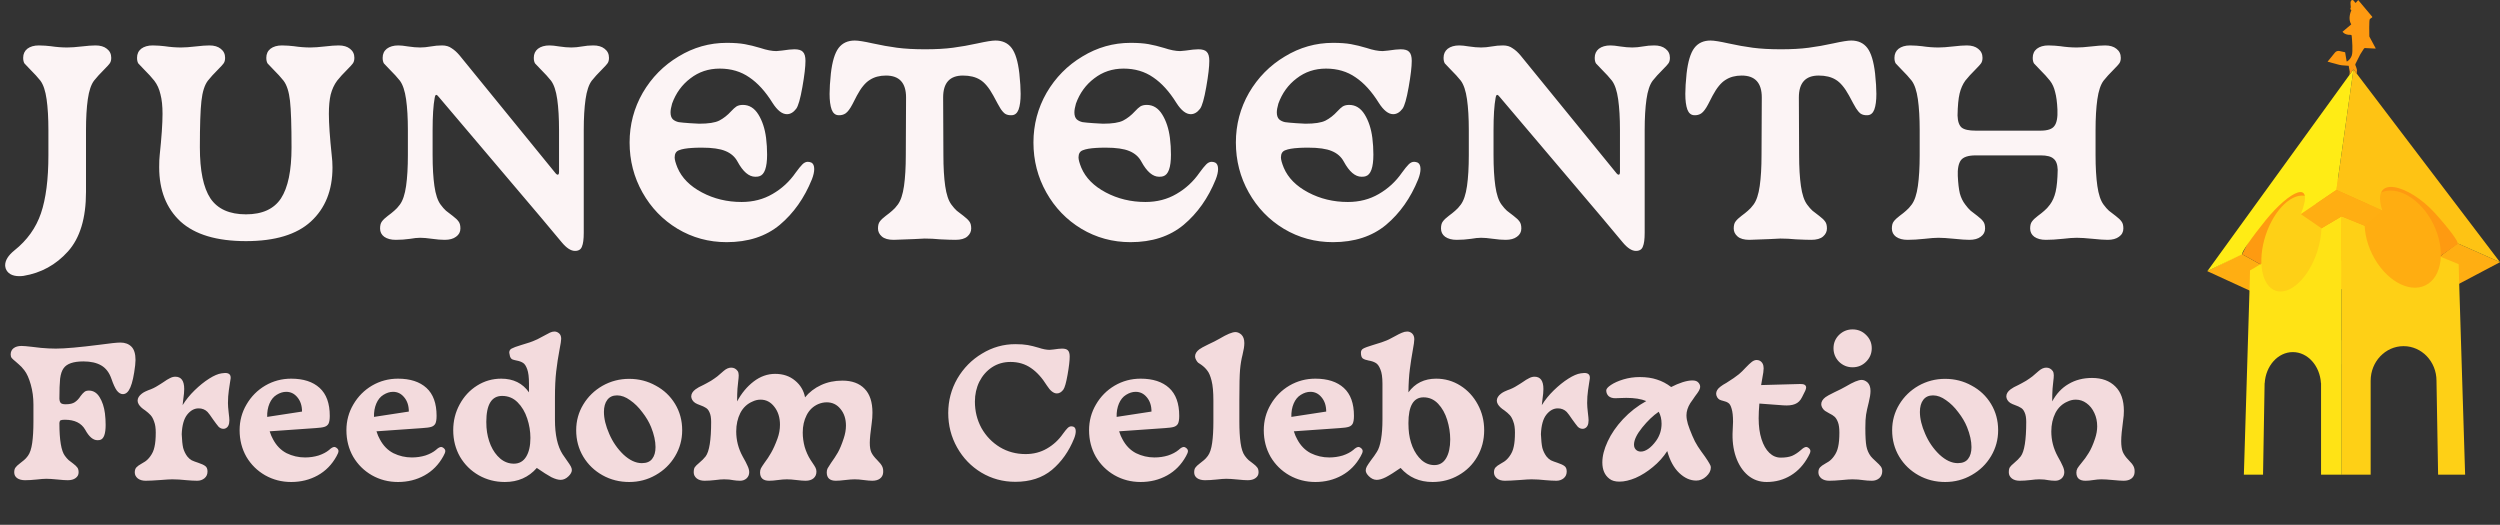 <svg width="262" height="55" viewBox="0 0 262 55" fill="none" xmlns="http://www.w3.org/2000/svg">
<rect x="0" y="0" width="262" height="55" fill="#333333" stroke="none"/>
<path d="M2.456 28.913C2.348 28.931 2.195 28.94 1.997 28.94C1.637 28.94 1.331 28.868 1.079 28.724C0.846 28.58 0.684 28.382 0.594 28.13C0.558 27.986 0.54 27.878 0.54 27.806C0.54 27.285 0.864 26.763 1.511 26.241C2.843 25.18 3.769 23.885 4.291 22.355C4.812 20.826 5.073 18.793 5.073 16.257V13.639C5.073 12.362 5.01 11.282 4.884 10.401C4.759 9.519 4.543 8.871 4.237 8.458C3.985 8.134 3.607 7.72 3.103 7.216C2.852 6.964 2.672 6.776 2.564 6.65C2.474 6.506 2.429 6.308 2.429 6.056C2.429 5.66 2.573 5.345 2.861 5.111C3.166 4.878 3.571 4.761 4.075 4.761C4.309 4.761 4.534 4.77 4.75 4.788C4.965 4.806 5.154 4.824 5.316 4.842C5.91 4.931 6.486 4.976 7.043 4.976C7.439 4.976 7.943 4.94 8.555 4.869C9.166 4.797 9.652 4.761 10.012 4.761C10.515 4.761 10.911 4.878 11.199 5.111C11.505 5.345 11.658 5.66 11.658 6.056C11.658 6.308 11.604 6.506 11.496 6.65C11.406 6.776 11.235 6.964 10.983 7.216C10.479 7.72 10.102 8.134 9.85 8.458C9.544 8.871 9.328 9.519 9.202 10.401C9.076 11.282 9.013 12.362 9.013 13.639V20.116C9.013 22.868 8.384 24.946 7.124 26.349C5.865 27.753 4.309 28.607 2.456 28.913ZM25.777 25.27C22.718 25.27 20.433 24.586 18.922 23.219C17.429 21.834 16.682 19.936 16.682 17.525C16.682 16.967 16.7 16.544 16.736 16.257C16.934 14.386 17.033 12.946 17.033 11.939C17.033 11.111 16.961 10.428 16.817 9.888C16.691 9.33 16.475 8.853 16.17 8.458C15.918 8.134 15.54 7.72 15.036 7.216C14.784 6.964 14.604 6.776 14.496 6.65C14.406 6.506 14.362 6.308 14.362 6.056C14.362 5.66 14.505 5.345 14.793 5.111C15.099 4.878 15.504 4.761 16.008 4.761C16.242 4.761 16.466 4.77 16.682 4.788C16.898 4.806 17.087 4.824 17.249 4.842C17.843 4.931 18.418 4.976 18.976 4.976C19.372 4.976 19.876 4.94 20.487 4.869C21.099 4.797 21.585 4.761 21.945 4.761C22.448 4.761 22.844 4.878 23.132 5.111C23.438 5.345 23.591 5.66 23.591 6.056C23.591 6.308 23.537 6.506 23.429 6.65C23.339 6.776 23.168 6.964 22.916 7.216C22.412 7.72 22.035 8.134 21.783 8.458C21.441 8.907 21.216 9.618 21.108 10.589C21 11.543 20.946 13.162 20.946 15.447C20.946 17.894 21.315 19.675 22.052 20.79C22.808 21.906 24.049 22.463 25.777 22.463C27.486 22.463 28.709 21.906 29.447 20.79C30.184 19.657 30.553 17.876 30.553 15.447C30.553 13.144 30.499 11.516 30.391 10.562C30.283 9.609 30.058 8.907 29.716 8.458C29.465 8.134 29.087 7.72 28.583 7.216C28.331 6.964 28.151 6.776 28.043 6.65C27.953 6.506 27.909 6.308 27.909 6.056C27.909 5.66 28.052 5.345 28.34 5.111C28.646 4.878 29.051 4.761 29.555 4.761C29.788 4.761 30.013 4.77 30.229 4.788C30.445 4.806 30.634 4.824 30.796 4.842C31.39 4.931 31.965 4.976 32.523 4.976C32.919 4.976 33.423 4.94 34.034 4.869C34.646 4.797 35.132 4.761 35.492 4.761C35.995 4.761 36.391 4.878 36.679 5.111C36.985 5.345 37.138 5.66 37.138 6.056C37.138 6.308 37.084 6.506 36.976 6.65C36.886 6.776 36.715 6.964 36.463 7.216C35.959 7.72 35.581 8.134 35.33 8.458C35.024 8.871 34.799 9.357 34.655 9.915C34.529 10.455 34.466 11.129 34.466 11.939C34.466 12.946 34.565 14.386 34.763 16.257C34.817 16.688 34.844 17.12 34.844 17.552C34.844 19.945 34.088 21.834 32.577 23.219C31.084 24.586 28.817 25.27 25.777 25.27ZM60.26 26.295C59.828 26.295 59.36 25.989 58.857 25.378L56.644 22.733C55.312 21.168 53.711 19.279 51.84 17.066C49.969 14.853 48.017 12.55 45.984 10.158C45.876 10.014 45.786 9.942 45.715 9.942C45.643 9.942 45.589 10.05 45.553 10.266C45.409 11.039 45.337 12.164 45.337 13.639V16.257C45.337 17.534 45.4 18.613 45.526 19.495C45.652 20.376 45.867 21.024 46.173 21.438C46.371 21.708 46.56 21.924 46.74 22.085C46.938 22.247 47.172 22.427 47.442 22.625C47.73 22.841 47.936 23.039 48.062 23.219C48.188 23.381 48.251 23.624 48.251 23.948C48.251 24.307 48.098 24.595 47.792 24.811C47.505 25.027 47.109 25.135 46.605 25.135C46.227 25.135 45.786 25.099 45.283 25.027C44.779 24.955 44.365 24.919 44.041 24.919C43.736 24.919 43.385 24.955 42.989 25.027C42.485 25.099 41.981 25.135 41.478 25.135C40.974 25.135 40.569 25.027 40.263 24.811C39.975 24.595 39.832 24.307 39.832 23.948C39.832 23.624 39.895 23.381 40.02 23.219C40.146 23.039 40.353 22.841 40.641 22.625C40.911 22.427 41.136 22.247 41.316 22.085C41.514 21.924 41.712 21.708 41.91 21.438C42.215 21.024 42.431 20.376 42.557 19.495C42.683 18.613 42.746 17.534 42.746 16.257V13.639C42.746 12.362 42.683 11.282 42.557 10.401C42.431 9.519 42.215 8.871 41.91 8.458C41.658 8.134 41.28 7.72 40.776 7.216C40.524 6.964 40.344 6.776 40.236 6.65C40.146 6.506 40.102 6.308 40.102 6.056C40.102 5.66 40.245 5.345 40.533 5.111C40.839 4.878 41.244 4.761 41.748 4.761C41.999 4.761 42.341 4.797 42.773 4.869C43.241 4.94 43.664 4.976 44.041 4.976C44.383 4.976 44.752 4.94 45.148 4.869C45.544 4.797 45.939 4.761 46.335 4.761C46.731 4.761 47.064 4.86 47.334 5.057C47.621 5.237 47.9 5.489 48.17 5.813L58.236 18.173C58.308 18.262 58.38 18.308 58.452 18.308C58.542 18.308 58.587 18.209 58.587 18.011V13.639C58.587 12.362 58.524 11.282 58.398 10.401C58.272 9.519 58.056 8.871 57.75 8.458C57.498 8.134 57.121 7.72 56.617 7.216C56.365 6.964 56.185 6.776 56.077 6.65C55.987 6.506 55.942 6.308 55.942 6.056C55.942 5.66 56.086 5.345 56.374 5.111C56.68 4.878 57.085 4.761 57.588 4.761C57.84 4.761 58.182 4.797 58.614 4.869C59.081 4.94 59.504 4.976 59.882 4.976C60.224 4.976 60.593 4.94 60.989 4.869C61.384 4.797 61.78 4.761 62.176 4.761C62.68 4.761 63.075 4.878 63.363 5.111C63.669 5.345 63.822 5.66 63.822 6.056C63.822 6.308 63.768 6.506 63.66 6.65C63.57 6.776 63.399 6.964 63.147 7.216C62.644 7.72 62.266 8.134 62.014 8.458C61.708 8.871 61.492 9.519 61.366 10.401C61.24 11.282 61.177 12.362 61.177 13.639V24.406C61.177 25.072 61.114 25.549 60.989 25.837C60.881 26.142 60.638 26.295 60.26 26.295ZM76.155 25.378C74.284 25.378 72.566 24.91 71.001 23.974C69.454 23.039 68.23 21.771 67.331 20.169C66.431 18.568 65.982 16.823 65.982 14.934C65.982 13.063 66.44 11.327 67.358 9.726C68.293 8.125 69.544 6.856 71.109 5.921C72.674 4.967 74.356 4.491 76.155 4.491C76.911 4.491 77.54 4.536 78.044 4.626C78.548 4.716 79.097 4.851 79.69 5.03C80.338 5.246 80.896 5.354 81.364 5.354C81.454 5.354 81.642 5.336 81.93 5.3C82.524 5.21 82.965 5.165 83.252 5.165C83.684 5.165 83.981 5.255 84.143 5.435C84.323 5.615 84.413 5.93 84.413 6.38C84.413 6.991 84.305 7.909 84.089 9.132C83.873 10.356 83.657 11.111 83.441 11.399C83.154 11.777 82.83 11.966 82.47 11.966C81.966 11.966 81.463 11.57 80.959 10.778C80.221 9.591 79.412 8.701 78.53 8.107C77.648 7.495 76.614 7.189 75.427 7.189C74.257 7.189 73.232 7.531 72.35 8.215C71.469 8.88 70.83 9.762 70.434 10.859C70.326 11.237 70.272 11.543 70.272 11.777C70.272 12.101 70.353 12.344 70.515 12.505C70.677 12.649 70.884 12.748 71.136 12.802C71.388 12.838 71.775 12.874 72.296 12.91C72.764 12.946 73.088 12.964 73.268 12.964C74.239 12.964 74.941 12.856 75.373 12.64C75.822 12.407 76.236 12.083 76.614 11.669C76.83 11.435 77.019 11.264 77.181 11.156C77.361 11.048 77.585 10.994 77.855 10.994C78.521 10.994 79.061 11.327 79.475 11.993C79.888 12.659 80.158 13.477 80.284 14.448C80.356 15.024 80.392 15.609 80.392 16.203C80.392 17.552 80.122 18.308 79.582 18.469C79.493 18.505 79.349 18.523 79.151 18.523C78.485 18.523 77.864 17.993 77.289 16.931C77.019 16.427 76.596 16.059 76.02 15.825C75.463 15.591 74.644 15.474 73.565 15.474C73.133 15.474 72.8 15.483 72.566 15.501C71.936 15.537 71.469 15.618 71.163 15.744C70.857 15.852 70.704 16.104 70.704 16.499C70.704 16.733 70.803 17.093 71.001 17.579C71.451 18.64 72.305 19.504 73.565 20.169C74.824 20.835 76.209 21.168 77.72 21.168C78.926 21.168 80.005 20.889 80.959 20.331C81.93 19.774 82.74 19.027 83.387 18.092C83.675 17.696 83.909 17.408 84.089 17.228C84.269 17.048 84.458 16.958 84.656 16.958C84.782 16.958 84.908 16.985 85.034 17.039C85.231 17.147 85.33 17.372 85.33 17.714C85.33 18.02 85.249 18.38 85.088 18.793C84.296 20.754 83.172 22.346 81.714 23.57C80.257 24.775 78.404 25.378 76.155 25.378ZM93.659 25.135C93.102 25.135 92.688 25.018 92.418 24.784C92.148 24.55 92.013 24.271 92.013 23.948C92.013 23.624 92.076 23.381 92.202 23.219C92.328 23.039 92.535 22.841 92.823 22.625C93.093 22.427 93.318 22.247 93.498 22.085C93.695 21.924 93.893 21.708 94.091 21.438C94.397 21.024 94.613 20.376 94.739 19.495C94.865 18.613 94.928 17.534 94.928 16.257L94.955 10.212C94.955 8.683 94.253 7.918 92.85 7.918C92.184 7.918 91.617 8.071 91.15 8.377C90.682 8.665 90.232 9.213 89.8 10.023C89.746 10.131 89.594 10.428 89.342 10.913C89.09 11.399 88.847 11.723 88.613 11.885C88.397 12.029 88.145 12.092 87.857 12.074C87.534 12.056 87.3 11.858 87.156 11.48C87.012 11.084 86.94 10.536 86.94 9.834C86.94 9.276 86.985 8.566 87.075 7.702C87.219 6.443 87.489 5.552 87.884 5.03C88.28 4.509 88.847 4.248 89.585 4.248C89.944 4.248 90.565 4.347 91.447 4.545C92.346 4.743 93.201 4.896 94.01 5.003C94.838 5.111 95.818 5.165 96.952 5.165C98.085 5.165 99.057 5.111 99.866 5.003C100.694 4.896 101.557 4.743 102.457 4.545C103.356 4.347 103.977 4.248 104.319 4.248C105.056 4.248 105.623 4.509 106.019 5.03C106.415 5.552 106.685 6.443 106.828 7.702C106.918 8.566 106.963 9.276 106.963 9.834C106.963 10.536 106.891 11.084 106.748 11.48C106.604 11.858 106.37 12.056 106.046 12.074C105.758 12.092 105.515 12.038 105.317 11.912C105.137 11.768 104.975 11.579 104.832 11.345C104.688 11.111 104.445 10.671 104.103 10.023C103.653 9.195 103.185 8.638 102.7 8.35C102.232 8.062 101.638 7.918 100.919 7.918C99.533 7.918 98.841 8.683 98.841 10.212L98.868 16.257C98.868 17.534 98.931 18.613 99.057 19.495C99.183 20.376 99.398 21.024 99.704 21.438C99.902 21.708 100.091 21.924 100.271 22.085C100.469 22.247 100.703 22.427 100.973 22.625C101.26 22.841 101.467 23.039 101.593 23.219C101.719 23.381 101.782 23.624 101.782 23.948C101.782 24.271 101.647 24.55 101.377 24.784C101.107 25.018 100.694 25.135 100.136 25.135C99.776 25.135 99.237 25.117 98.517 25.081C97.977 25.027 97.437 25 96.898 25L95.818 25.054C94.631 25.108 93.911 25.135 93.659 25.135ZM118.479 25.378C116.608 25.378 114.89 24.91 113.324 23.974C111.777 23.039 110.554 21.771 109.654 20.169C108.755 18.568 108.305 16.823 108.305 14.934C108.305 13.063 108.764 11.327 109.681 9.726C110.617 8.125 111.867 6.856 113.432 5.921C114.998 4.967 116.68 4.491 118.479 4.491C119.234 4.491 119.864 4.536 120.368 4.626C120.872 4.716 121.42 4.851 122.014 5.03C122.662 5.246 123.219 5.354 123.687 5.354C123.777 5.354 123.966 5.336 124.254 5.3C124.847 5.21 125.288 5.165 125.576 5.165C126.008 5.165 126.305 5.255 126.467 5.435C126.647 5.615 126.736 5.93 126.736 6.38C126.736 6.991 126.629 7.909 126.413 9.132C126.197 10.356 125.981 11.111 125.765 11.399C125.477 11.777 125.153 11.966 124.793 11.966C124.29 11.966 123.786 11.57 123.282 10.778C122.545 9.591 121.735 8.701 120.854 8.107C119.972 7.495 118.938 7.189 117.75 7.189C116.581 7.189 115.555 7.531 114.674 8.215C113.792 8.88 113.154 9.762 112.758 10.859C112.65 11.237 112.596 11.543 112.596 11.777C112.596 12.101 112.677 12.344 112.839 12.505C113.001 12.649 113.208 12.748 113.459 12.802C113.711 12.838 114.098 12.874 114.62 12.91C115.088 12.946 115.411 12.964 115.591 12.964C116.563 12.964 117.264 12.856 117.696 12.64C118.146 12.407 118.56 12.083 118.938 11.669C119.153 11.435 119.342 11.264 119.504 11.156C119.684 11.048 119.909 10.994 120.179 10.994C120.845 10.994 121.384 11.327 121.798 11.993C122.212 12.659 122.482 13.477 122.608 14.448C122.68 15.024 122.716 15.609 122.716 16.203C122.716 17.552 122.446 18.308 121.906 18.469C121.816 18.505 121.672 18.523 121.474 18.523C120.809 18.523 120.188 17.993 119.612 16.931C119.342 16.427 118.92 16.059 118.344 15.825C117.786 15.591 116.968 15.474 115.888 15.474C115.456 15.474 115.124 15.483 114.89 15.501C114.26 15.537 113.792 15.618 113.486 15.744C113.181 15.852 113.028 16.104 113.028 16.499C113.028 16.733 113.127 17.093 113.324 17.579C113.774 18.64 114.629 19.504 115.888 20.169C117.147 20.835 118.533 21.168 120.044 21.168C121.249 21.168 122.329 20.889 123.282 20.331C124.254 19.774 125.063 19.027 125.711 18.092C125.999 17.696 126.233 17.408 126.413 17.228C126.593 17.048 126.781 16.958 126.979 16.958C127.105 16.958 127.231 16.985 127.357 17.039C127.555 17.147 127.654 17.372 127.654 17.714C127.654 18.02 127.573 18.38 127.411 18.793C126.62 20.754 125.495 22.346 124.038 23.57C122.581 24.775 120.728 25.378 118.479 25.378ZM139.693 25.378C137.822 25.378 136.104 24.91 134.539 23.974C132.992 23.039 131.768 21.771 130.869 20.169C129.969 18.568 129.52 16.823 129.52 14.934C129.52 13.063 129.978 11.327 130.896 9.726C131.831 8.125 133.082 6.856 134.647 5.921C136.212 4.967 137.894 4.491 139.693 4.491C140.449 4.491 141.079 4.536 141.582 4.626C142.086 4.716 142.635 4.851 143.228 5.03C143.876 5.246 144.434 5.354 144.902 5.354C144.992 5.354 145.18 5.336 145.468 5.3C146.062 5.21 146.503 5.165 146.791 5.165C147.222 5.165 147.519 5.255 147.681 5.435C147.861 5.615 147.951 5.93 147.951 6.38C147.951 6.991 147.843 7.909 147.627 9.132C147.411 10.356 147.195 11.111 146.979 11.399C146.692 11.777 146.368 11.966 146.008 11.966C145.504 11.966 145.001 11.57 144.497 10.778C143.759 9.591 142.95 8.701 142.068 8.107C141.187 7.495 140.152 7.189 138.965 7.189C137.795 7.189 136.77 7.531 135.888 8.215C135.007 8.88 134.368 9.762 133.972 10.859C133.864 11.237 133.81 11.543 133.81 11.777C133.81 12.101 133.891 12.344 134.053 12.505C134.215 12.649 134.422 12.748 134.674 12.802C134.926 12.838 135.313 12.874 135.834 12.91C136.302 12.946 136.626 12.964 136.806 12.964C137.777 12.964 138.479 12.856 138.911 12.64C139.36 12.407 139.774 12.083 140.152 11.669C140.368 11.435 140.557 11.264 140.719 11.156C140.899 11.048 141.124 10.994 141.393 10.994C142.059 10.994 142.599 11.327 143.013 11.993C143.426 12.659 143.696 13.477 143.822 14.448C143.894 15.024 143.93 15.609 143.93 16.203C143.93 17.552 143.66 18.308 143.121 18.469C143.031 18.505 142.887 18.523 142.689 18.523C142.023 18.523 141.402 17.993 140.827 16.931C140.557 16.427 140.134 16.059 139.558 15.825C139.001 15.591 138.182 15.474 137.103 15.474C136.671 15.474 136.338 15.483 136.104 15.501C135.475 15.537 135.007 15.618 134.701 15.744C134.395 15.852 134.242 16.104 134.242 16.499C134.242 16.733 134.341 17.093 134.539 17.579C134.989 18.64 135.843 19.504 137.103 20.169C138.362 20.835 139.747 21.168 141.258 21.168C142.464 21.168 143.543 20.889 144.497 20.331C145.468 19.774 146.278 19.027 146.926 18.092C147.213 17.696 147.447 17.408 147.627 17.228C147.807 17.048 147.996 16.958 148.194 16.958C148.32 16.958 148.446 16.985 148.572 17.039C148.77 17.147 148.868 17.372 148.868 17.714C148.868 18.02 148.788 18.38 148.626 18.793C147.834 20.754 146.71 22.346 145.252 23.57C143.795 24.775 141.942 25.378 139.693 25.378ZM171.445 26.295C171.013 26.295 170.545 25.989 170.042 25.378L167.829 22.733C166.498 21.168 164.896 19.279 163.025 17.066C161.154 14.853 159.202 12.55 157.169 10.158C157.061 10.014 156.972 9.942 156.9 9.942C156.828 9.942 156.774 10.05 156.738 10.266C156.594 11.039 156.522 12.164 156.522 13.639V16.257C156.522 17.534 156.585 18.613 156.711 19.495C156.837 20.376 157.052 21.024 157.358 21.438C157.556 21.708 157.745 21.924 157.925 22.085C158.123 22.247 158.357 22.427 158.627 22.625C158.914 22.841 159.121 23.039 159.247 23.219C159.373 23.381 159.436 23.624 159.436 23.948C159.436 24.307 159.283 24.595 158.977 24.811C158.69 25.027 158.294 25.135 157.79 25.135C157.412 25.135 156.972 25.099 156.468 25.027C155.964 24.955 155.55 24.919 155.226 24.919C154.921 24.919 154.57 24.955 154.174 25.027C153.67 25.099 153.166 25.135 152.663 25.135C152.159 25.135 151.754 25.027 151.448 24.811C151.161 24.595 151.017 24.307 151.017 23.948C151.017 23.624 151.08 23.381 151.206 23.219C151.331 23.039 151.538 22.841 151.826 22.625C152.096 22.427 152.321 22.247 152.501 22.085C152.699 21.924 152.897 21.708 153.095 21.438C153.4 21.024 153.616 20.376 153.742 19.495C153.868 18.613 153.931 17.534 153.931 16.257V13.639C153.931 12.362 153.868 11.282 153.742 10.401C153.616 9.519 153.4 8.871 153.095 8.458C152.843 8.134 152.465 7.72 151.961 7.216C151.709 6.964 151.529 6.776 151.421 6.65C151.331 6.506 151.286 6.308 151.286 6.056C151.286 5.66 151.43 5.345 151.718 5.111C152.024 4.878 152.429 4.761 152.933 4.761C153.184 4.761 153.526 4.797 153.958 4.869C154.426 4.94 154.849 4.976 155.226 4.976C155.568 4.976 155.937 4.94 156.333 4.869C156.729 4.797 157.124 4.761 157.52 4.761C157.916 4.761 158.249 4.86 158.519 5.057C158.807 5.237 159.085 5.489 159.355 5.813L169.421 18.173C169.493 18.262 169.565 18.308 169.637 18.308C169.727 18.308 169.772 18.209 169.772 18.011V13.639C169.772 12.362 169.709 11.282 169.583 10.401C169.457 9.519 169.241 8.871 168.935 8.458C168.683 8.134 168.306 7.72 167.802 7.216C167.55 6.964 167.37 6.776 167.262 6.65C167.172 6.506 167.127 6.308 167.127 6.056C167.127 5.66 167.271 5.345 167.559 5.111C167.865 4.878 168.27 4.761 168.773 4.761C169.025 4.761 169.367 4.797 169.799 4.869C170.267 4.94 170.689 4.976 171.067 4.976C171.409 4.976 171.778 4.94 172.174 4.869C172.569 4.797 172.965 4.761 173.361 4.761C173.865 4.761 174.26 4.878 174.548 5.111C174.854 5.345 175.007 5.66 175.007 6.056C175.007 6.308 174.953 6.506 174.845 6.65C174.755 6.776 174.584 6.964 174.332 7.216C173.829 7.72 173.451 8.134 173.199 8.458C172.893 8.871 172.677 9.519 172.551 10.401C172.425 11.282 172.362 12.362 172.362 13.639V24.406C172.362 25.072 172.299 25.549 172.174 25.837C172.066 26.142 171.823 26.295 171.445 26.295ZM183.34 25.135C182.782 25.135 182.369 25.018 182.099 24.784C181.829 24.55 181.694 24.271 181.694 23.948C181.694 23.624 181.757 23.381 181.883 23.219C182.009 23.039 182.216 22.841 182.503 22.625C182.773 22.427 182.998 22.247 183.178 22.085C183.376 21.924 183.574 21.708 183.772 21.438C184.078 21.024 184.294 20.376 184.419 19.495C184.545 18.613 184.608 17.534 184.608 16.257L184.635 10.212C184.635 8.683 183.934 7.918 182.53 7.918C181.865 7.918 181.298 8.071 180.83 8.377C180.363 8.665 179.913 9.213 179.481 10.023C179.427 10.131 179.274 10.428 179.022 10.913C178.77 11.399 178.528 11.723 178.294 11.885C178.078 12.029 177.826 12.092 177.538 12.074C177.214 12.056 176.98 11.858 176.836 11.48C176.692 11.084 176.621 10.536 176.621 9.834C176.621 9.276 176.666 8.566 176.755 7.702C176.899 6.443 177.169 5.552 177.565 5.03C177.961 4.509 178.528 4.248 179.265 4.248C179.625 4.248 180.246 4.347 181.127 4.545C182.027 4.743 182.881 4.896 183.691 5.003C184.518 5.111 185.499 5.165 186.632 5.165C187.766 5.165 188.737 5.111 189.547 5.003C190.374 4.896 191.238 4.743 192.137 4.545C193.037 4.347 193.658 4.248 193.999 4.248C194.737 4.248 195.304 4.509 195.7 5.03C196.095 5.552 196.365 6.443 196.509 7.702C196.599 8.566 196.644 9.276 196.644 9.834C196.644 10.536 196.572 11.084 196.428 11.48C196.284 11.858 196.05 12.056 195.727 12.074C195.439 12.092 195.196 12.038 194.998 11.912C194.818 11.768 194.656 11.579 194.512 11.345C194.368 11.111 194.125 10.671 193.784 10.023C193.334 9.195 192.866 8.638 192.38 8.35C191.913 8.062 191.319 7.918 190.599 7.918C189.214 7.918 188.521 8.683 188.521 10.212L188.548 16.257C188.548 17.534 188.611 18.613 188.737 19.495C188.863 20.376 189.079 21.024 189.385 21.438C189.583 21.708 189.772 21.924 189.952 22.085C190.149 22.247 190.383 22.427 190.653 22.625C190.941 22.841 191.148 23.039 191.274 23.219C191.4 23.381 191.463 23.624 191.463 23.948C191.463 24.271 191.328 24.55 191.058 24.784C190.788 25.018 190.374 25.135 189.817 25.135C189.457 25.135 188.917 25.117 188.197 25.081C187.658 25.027 187.118 25 186.578 25L185.499 25.054C184.312 25.108 183.592 25.135 183.34 25.135ZM214.406 25.135C213.902 25.135 213.497 25.027 213.191 24.811C212.904 24.595 212.76 24.307 212.76 23.948C212.76 23.624 212.823 23.381 212.949 23.219C213.075 23.039 213.281 22.841 213.569 22.625C213.839 22.427 214.064 22.247 214.244 22.085C214.442 21.924 214.64 21.708 214.838 21.438C215.107 21.078 215.305 20.628 215.431 20.089C215.557 19.549 215.629 18.784 215.647 17.795C215.629 17.237 215.485 16.85 215.215 16.634C214.964 16.401 214.514 16.284 213.866 16.284H207.066C206.274 16.284 205.752 16.454 205.5 16.796C205.249 17.138 205.141 17.705 205.177 18.496V18.442C205.213 19.216 205.285 19.828 205.393 20.277C205.518 20.727 205.707 21.114 205.959 21.438C206.157 21.708 206.346 21.924 206.526 22.085C206.724 22.247 206.958 22.427 207.228 22.625C207.515 22.841 207.722 23.039 207.848 23.219C207.974 23.381 208.037 23.624 208.037 23.948C208.037 24.307 207.884 24.595 207.578 24.811C207.291 25.027 206.895 25.135 206.391 25.135C206.031 25.135 205.509 25.099 204.826 25.027C204.106 24.955 203.549 24.919 203.153 24.919C202.793 24.919 202.307 24.955 201.695 25.027C201.012 25.099 200.418 25.135 199.914 25.135C199.411 25.135 199.006 25.027 198.7 24.811C198.412 24.595 198.268 24.307 198.268 23.948C198.268 23.624 198.331 23.381 198.457 23.219C198.583 23.039 198.79 22.841 199.078 22.625C199.348 22.427 199.573 22.247 199.752 22.085C199.95 21.924 200.148 21.708 200.346 21.438C200.652 21.024 200.868 20.376 200.994 19.495C201.12 18.613 201.183 17.534 201.183 16.257V13.639C201.183 12.362 201.12 11.282 200.994 10.401C200.868 9.519 200.652 8.871 200.346 8.458C200.094 8.134 199.717 7.72 199.213 7.216C198.961 6.964 198.781 6.776 198.673 6.65C198.583 6.506 198.538 6.308 198.538 6.056C198.538 5.66 198.682 5.345 198.97 5.111C199.276 4.878 199.681 4.761 200.184 4.761C200.418 4.761 200.643 4.77 200.859 4.788C201.075 4.806 201.264 4.824 201.426 4.842C202.019 4.931 202.595 4.976 203.153 4.976C203.549 4.976 204.052 4.94 204.664 4.869C205.276 4.797 205.761 4.761 206.121 4.761C206.625 4.761 207.021 4.878 207.309 5.111C207.614 5.345 207.767 5.66 207.767 6.056C207.767 6.308 207.713 6.506 207.605 6.65C207.515 6.776 207.345 6.964 207.093 7.216C206.589 7.72 206.211 8.134 205.959 8.458C205.689 8.835 205.491 9.285 205.366 9.807C205.24 10.329 205.168 11.093 205.15 12.101C205.168 12.712 205.312 13.135 205.581 13.369C205.851 13.585 206.346 13.693 207.066 13.693H213.839C214.577 13.693 215.062 13.531 215.296 13.207C215.548 12.883 215.656 12.308 215.62 11.48C215.584 10.707 215.503 10.095 215.377 9.645C215.269 9.177 215.089 8.781 214.838 8.458C214.586 8.134 214.208 7.72 213.704 7.216C213.452 6.964 213.272 6.776 213.164 6.65C213.075 6.506 213.03 6.308 213.03 6.056C213.03 5.66 213.173 5.345 213.461 5.111C213.767 4.878 214.172 4.761 214.676 4.761C214.91 4.761 215.134 4.77 215.35 4.788C215.566 4.806 215.755 4.824 215.917 4.842C216.511 4.931 217.086 4.976 217.644 4.976C218.04 4.976 218.544 4.94 219.155 4.869C219.767 4.797 220.253 4.761 220.613 4.761C221.116 4.761 221.512 4.878 221.8 5.111C222.106 5.345 222.259 5.66 222.259 6.056C222.259 6.308 222.205 6.506 222.097 6.65C222.007 6.776 221.836 6.964 221.584 7.216C221.08 7.72 220.703 8.134 220.451 8.458C220.145 8.871 219.929 9.519 219.803 10.401C219.677 11.282 219.614 12.362 219.614 13.639V16.257C219.614 17.534 219.677 18.613 219.803 19.495C219.929 20.376 220.145 21.024 220.451 21.438C220.649 21.708 220.837 21.924 221.017 22.085C221.215 22.247 221.449 22.427 221.719 22.625C222.007 22.841 222.214 23.039 222.34 23.219C222.466 23.381 222.529 23.624 222.529 23.948C222.529 24.307 222.376 24.595 222.07 24.811C221.782 25.027 221.386 25.135 220.882 25.135C220.523 25.135 220.001 25.099 219.317 25.027C218.598 24.955 218.04 24.919 217.644 24.919C217.284 24.919 216.799 24.955 216.187 25.027C215.503 25.099 214.91 25.135 214.406 25.135Z" fill="#FCF4F5"/>
<path d="M2.628 50.326C2.28 50.326 2.001 50.252 1.789 50.103C1.59 49.954 1.491 49.755 1.491 49.506C1.491 49.283 1.535 49.115 1.622 49.003C1.708 48.879 1.851 48.742 2.05 48.593C2.237 48.456 2.392 48.332 2.516 48.22C2.653 48.108 2.79 47.959 2.926 47.773C3.137 47.487 3.287 47.04 3.374 46.431C3.461 45.822 3.504 45.077 3.504 44.194V42.386C3.504 41.653 3.411 40.958 3.224 40.299C3.038 39.64 2.814 39.143 2.553 38.808C2.355 38.547 2.156 38.336 1.957 38.174C1.771 38.013 1.665 37.919 1.64 37.895C1.454 37.745 1.317 37.621 1.23 37.522C1.156 37.422 1.118 37.298 1.118 37.149C1.118 36.876 1.218 36.658 1.417 36.497C1.628 36.335 1.907 36.255 2.255 36.255C2.454 36.255 2.821 36.285 3.355 36.348C3.442 36.36 3.759 36.397 4.305 36.459C4.852 36.509 5.368 36.534 5.852 36.534C6.797 36.534 8.338 36.397 10.475 36.124C11.556 35.975 12.27 35.9 12.618 35.9C13.103 35.9 13.488 36.043 13.774 36.329C14.059 36.615 14.202 37.081 14.202 37.727C14.202 37.826 14.19 38.013 14.165 38.286C14.041 39.342 13.873 40.113 13.662 40.597C13.463 41.069 13.202 41.305 12.879 41.305C12.655 41.305 12.444 41.181 12.245 40.933C12.059 40.672 11.873 40.268 11.686 39.721C11.463 39.063 11.108 38.59 10.624 38.305C10.139 38.019 9.512 37.876 8.741 37.876C7.698 37.876 7.008 38.112 6.672 38.584C6.486 38.833 6.362 39.199 6.3 39.684C6.25 40.169 6.225 40.87 6.225 41.79C6.238 42.014 6.294 42.169 6.393 42.256C6.492 42.331 6.654 42.368 6.878 42.368C7.312 42.368 7.635 42.293 7.847 42.144C8.07 41.995 8.269 41.784 8.443 41.51C8.592 41.312 8.723 41.169 8.835 41.082C8.946 40.982 9.108 40.933 9.319 40.933C9.779 40.933 10.152 41.163 10.437 41.622C10.723 42.082 10.91 42.647 10.997 43.318C11.046 43.716 11.071 44.12 11.071 44.53C11.071 45.462 10.885 45.984 10.512 46.096C10.45 46.12 10.35 46.133 10.214 46.133C9.754 46.133 9.325 45.766 8.928 45.033C8.53 44.337 7.822 43.989 6.803 43.989C6.592 43.989 6.443 44.008 6.356 44.045C6.281 44.083 6.238 44.182 6.225 44.343C6.225 46.12 6.418 47.263 6.803 47.773C6.94 47.959 7.07 48.108 7.194 48.22C7.331 48.332 7.493 48.456 7.679 48.593C7.878 48.742 8.021 48.879 8.108 49.003C8.195 49.115 8.238 49.283 8.238 49.506C8.238 49.755 8.132 49.954 7.921 50.103C7.722 50.252 7.449 50.326 7.101 50.326C6.853 50.326 6.492 50.301 6.02 50.252C5.523 50.202 5.138 50.177 4.865 50.177C4.616 50.177 4.281 50.202 3.858 50.252C3.386 50.301 2.976 50.326 2.628 50.326ZM15.261 50.382C14.925 50.382 14.652 50.301 14.44 50.14C14.229 49.966 14.124 49.755 14.124 49.506C14.124 49.283 14.18 49.109 14.291 48.984C14.403 48.86 14.583 48.73 14.832 48.593C14.882 48.568 15.006 48.494 15.205 48.369C15.403 48.233 15.584 48.053 15.745 47.829C15.969 47.531 16.118 47.195 16.192 46.822C16.279 46.45 16.323 45.953 16.323 45.331C16.323 44.859 16.267 44.48 16.155 44.194C16.056 43.896 15.931 43.666 15.782 43.505C15.633 43.343 15.441 43.175 15.205 43.002C14.894 42.803 14.67 42.592 14.534 42.368C14.459 42.231 14.422 42.107 14.422 41.995C14.422 41.722 14.571 41.473 14.869 41.249C14.981 41.163 15.105 41.088 15.242 41.026C15.391 40.964 15.49 40.92 15.54 40.895C15.913 40.771 16.261 40.603 16.584 40.392C16.658 40.342 16.739 40.293 16.826 40.243C16.913 40.181 17 40.125 17.087 40.075C17.385 39.864 17.628 39.715 17.814 39.628C18 39.529 18.187 39.479 18.373 39.479C18.994 39.479 19.305 39.908 19.305 40.765C19.305 41.051 19.274 41.399 19.212 41.809C19.187 41.945 19.162 42.163 19.137 42.461C19.473 41.914 19.889 41.399 20.386 40.914C20.895 40.417 21.405 40.007 21.914 39.684C22.424 39.361 22.859 39.175 23.219 39.125C23.393 39.1 23.517 39.087 23.592 39.087C24.014 39.087 24.207 39.28 24.17 39.665C24.17 39.69 24.145 39.852 24.095 40.15C24.083 40.212 24.045 40.461 23.983 40.895C23.921 41.33 23.89 41.778 23.89 42.237C23.89 42.486 23.915 42.821 23.965 43.244C24.014 43.641 24.039 43.909 24.039 44.045C24.039 44.505 23.896 44.791 23.61 44.903C23.561 44.928 23.492 44.94 23.405 44.94C23.219 44.94 23.051 44.865 22.902 44.716C22.765 44.555 22.573 44.3 22.324 43.952C22.076 43.579 21.883 43.318 21.747 43.169C21.498 42.921 21.188 42.797 20.815 42.797C20.367 42.797 19.97 43.014 19.622 43.449C19.274 43.884 19.081 44.567 19.044 45.499C19.069 46.12 19.119 46.599 19.193 46.934C19.28 47.257 19.423 47.555 19.622 47.829C19.759 48.003 19.914 48.139 20.088 48.239C20.274 48.326 20.504 48.413 20.777 48.5C21.113 48.612 21.355 48.723 21.504 48.835C21.666 48.947 21.747 49.14 21.747 49.413C21.747 49.711 21.641 49.947 21.43 50.121C21.218 50.295 20.964 50.382 20.666 50.382C20.492 50.382 20.311 50.376 20.125 50.364C19.939 50.351 19.759 50.339 19.585 50.326C19.001 50.264 18.491 50.233 18.056 50.233C17.833 50.233 17.41 50.258 16.789 50.308C16.118 50.357 15.608 50.382 15.261 50.382ZM30.516 50.513C29.522 50.513 28.608 50.277 27.776 49.804C26.956 49.332 26.303 48.686 25.819 47.866C25.347 47.034 25.111 46.108 25.111 45.089C25.111 44.107 25.353 43.206 25.837 42.386C26.322 41.554 26.974 40.895 27.795 40.411C28.627 39.926 29.534 39.684 30.516 39.684C31.796 39.684 32.79 40.007 33.498 40.653C34.206 41.299 34.56 42.275 34.56 43.579C34.56 43.952 34.517 44.225 34.43 44.399C34.343 44.561 34.2 44.673 34.001 44.735C33.802 44.797 33.485 44.84 33.05 44.865L28.261 45.201C28.372 45.549 28.49 45.828 28.615 46.039C28.963 46.698 29.435 47.183 30.031 47.493C30.64 47.791 31.286 47.941 31.97 47.941C32.467 47.941 32.939 47.872 33.386 47.736C33.833 47.587 34.2 47.394 34.486 47.158C34.709 46.947 34.896 46.841 35.045 46.841C35.107 46.841 35.181 46.872 35.269 46.934C35.405 47.034 35.474 47.145 35.474 47.27C35.474 47.394 35.405 47.574 35.269 47.81C34.784 48.692 34.125 49.363 33.293 49.823C32.46 50.283 31.535 50.513 30.516 50.513ZM31.653 43.132C31.653 42.523 31.491 42.026 31.168 41.641C30.857 41.256 30.466 41.063 29.994 41.063C29.658 41.063 29.323 41.169 28.987 41.38C28.664 41.579 28.416 41.883 28.242 42.293C28.068 42.703 27.987 43.169 28 43.691L31.653 43.132ZM41.71 50.513C40.716 50.513 39.802 50.277 38.97 49.804C38.15 49.332 37.497 48.686 37.013 47.866C36.541 47.034 36.304 46.108 36.304 45.089C36.304 44.107 36.547 43.206 37.031 42.386C37.516 41.554 38.168 40.895 38.988 40.411C39.821 39.926 40.728 39.684 41.71 39.684C42.989 39.684 43.983 40.007 44.692 40.653C45.4 41.299 45.754 42.275 45.754 43.579C45.754 43.952 45.711 44.225 45.624 44.399C45.537 44.561 45.394 44.673 45.195 44.735C44.996 44.797 44.679 44.84 44.244 44.865L39.454 45.201C39.566 45.549 39.684 45.828 39.809 46.039C40.156 46.698 40.629 47.183 41.225 47.493C41.834 47.791 42.48 47.941 43.163 47.941C43.66 47.941 44.133 47.872 44.58 47.736C45.027 47.587 45.394 47.394 45.679 47.158C45.903 46.947 46.09 46.841 46.239 46.841C46.301 46.841 46.375 46.872 46.462 46.934C46.599 47.034 46.667 47.145 46.667 47.27C46.667 47.394 46.599 47.574 46.462 47.81C45.978 48.692 45.319 49.363 44.487 49.823C43.654 50.283 42.728 50.513 41.71 50.513ZM42.846 43.132C42.846 42.523 42.685 42.026 42.362 41.641C42.051 41.256 41.66 41.063 41.188 41.063C40.852 41.063 40.517 41.169 40.181 41.38C39.858 41.579 39.61 41.883 39.436 42.293C39.262 42.703 39.181 43.169 39.193 43.691L42.846 43.132ZM52.904 50.513C51.909 50.513 50.996 50.277 50.164 49.804C49.344 49.332 48.691 48.686 48.207 47.866C47.734 47.034 47.498 46.108 47.498 45.089C47.498 44.107 47.722 43.206 48.169 42.386C48.617 41.554 49.225 40.895 49.996 40.411C50.766 39.926 51.611 39.684 52.531 39.684C53.798 39.684 54.767 40.162 55.438 41.119V40.206C55.438 39.535 55.376 39.032 55.252 38.696C55.128 38.348 54.978 38.124 54.805 38.025C54.631 37.913 54.407 37.833 54.134 37.783C53.935 37.745 53.779 37.702 53.668 37.652C53.568 37.59 53.494 37.485 53.444 37.336C53.394 37.137 53.369 37.012 53.369 36.963C53.369 36.764 53.45 36.621 53.612 36.534C53.786 36.435 54.121 36.31 54.618 36.161C54.73 36.124 54.91 36.068 55.159 35.993C55.42 35.919 55.656 35.838 55.867 35.751C56.115 35.664 56.482 35.484 56.967 35.211C57.265 35.049 57.489 34.931 57.638 34.857C57.799 34.782 57.954 34.745 58.103 34.745C58.29 34.745 58.458 34.813 58.607 34.95C58.743 35.074 58.812 35.26 58.812 35.509C58.812 35.683 58.756 36.049 58.644 36.609C58.495 37.391 58.377 38.162 58.29 38.92C58.203 39.665 58.159 40.585 58.159 41.678V43.989C58.159 45.567 58.427 46.773 58.961 47.605L59.464 48.332C59.626 48.556 59.744 48.736 59.818 48.873C59.893 49.009 59.93 49.14 59.93 49.264C59.93 49.463 59.818 49.674 59.595 49.898C59.334 50.159 59.054 50.289 58.756 50.289C58.495 50.289 58.172 50.196 57.787 50.01C57.414 49.811 56.904 49.488 56.258 49.04C55.401 50.022 54.283 50.513 52.904 50.513ZM50.984 44.791C51.033 45.462 51.182 46.089 51.431 46.673C51.68 47.245 52.015 47.711 52.438 48.071C52.86 48.419 53.332 48.593 53.854 48.593C54.413 48.593 54.842 48.351 55.14 47.866C55.438 47.382 55.587 46.723 55.587 45.89C55.587 45.207 55.475 44.53 55.252 43.859C55.028 43.175 54.693 42.61 54.245 42.163C53.798 41.715 53.258 41.492 52.624 41.492C51.518 41.492 50.965 42.399 50.965 44.213C50.965 44.462 50.971 44.654 50.984 44.791ZM65.939 50.513C64.92 50.513 63.988 50.277 63.143 49.804C62.298 49.332 61.627 48.686 61.13 47.866C60.633 47.034 60.385 46.108 60.385 45.089C60.385 44.107 60.633 43.206 61.13 42.386C61.627 41.566 62.298 40.914 63.143 40.429C64.001 39.945 64.933 39.703 65.939 39.703C66.946 39.703 67.871 39.939 68.716 40.411C69.574 40.87 70.251 41.51 70.748 42.331C71.245 43.151 71.493 44.07 71.493 45.089C71.493 46.071 71.245 46.978 70.748 47.81C70.251 48.643 69.574 49.301 68.716 49.786C67.871 50.27 66.946 50.513 65.939 50.513ZM63.852 45.48C64.212 46.313 64.709 47.034 65.343 47.642C65.989 48.239 66.629 48.537 67.263 48.537C67.76 48.537 68.12 48.388 68.344 48.09C68.58 47.791 68.698 47.382 68.698 46.86C68.698 46.226 68.542 45.524 68.232 44.754C68.02 44.232 67.716 43.716 67.318 43.206C66.933 42.685 66.504 42.262 66.032 41.939C65.573 41.604 65.119 41.436 64.672 41.436C64.224 41.436 63.883 41.591 63.647 41.902C63.411 42.212 63.292 42.635 63.292 43.169C63.292 43.865 63.479 44.636 63.852 45.48ZM73.839 50.382C73.503 50.382 73.23 50.301 73.019 50.14C72.807 49.966 72.702 49.755 72.702 49.506C72.702 49.258 72.739 49.078 72.814 48.966C72.901 48.842 73.043 48.699 73.242 48.537C73.553 48.276 73.789 48.04 73.951 47.829C74.336 47.319 74.528 46.114 74.528 44.213C74.528 43.791 74.472 43.461 74.361 43.225C74.261 42.989 74.131 42.828 73.969 42.741C73.82 42.641 73.621 42.548 73.373 42.461C73.162 42.386 72.994 42.312 72.87 42.237C72.745 42.163 72.64 42.057 72.553 41.92C72.478 41.784 72.441 41.66 72.441 41.548C72.441 41.274 72.59 41.026 72.888 40.802C73.087 40.653 73.354 40.504 73.69 40.355C73.764 40.318 73.882 40.255 74.044 40.169C74.218 40.081 74.373 39.995 74.51 39.908C74.746 39.758 74.969 39.603 75.181 39.442C75.392 39.268 75.616 39.075 75.852 38.864C76.113 38.64 76.374 38.528 76.635 38.528C76.908 38.528 77.132 38.646 77.305 38.883C77.38 38.994 77.417 39.143 77.417 39.33C77.417 39.491 77.399 39.715 77.361 40.001C77.349 40.1 77.324 40.342 77.287 40.728C77.262 41.113 77.249 41.56 77.249 42.07C77.709 41.212 78.287 40.516 78.983 39.982C79.679 39.448 80.43 39.181 81.238 39.181C82.071 39.181 82.766 39.417 83.326 39.889C83.885 40.349 84.233 40.933 84.369 41.641C84.817 41.094 85.376 40.666 86.047 40.355C86.718 40.044 87.463 39.889 88.283 39.889C89.29 39.889 90.066 40.175 90.613 40.746C91.16 41.305 91.433 42.138 91.433 43.244C91.433 43.617 91.408 43.971 91.359 44.306C91.222 45.3 91.154 46.002 91.154 46.412C91.154 46.847 91.21 47.183 91.321 47.419C91.433 47.655 91.632 47.916 91.918 48.202C92.204 48.487 92.384 48.717 92.458 48.891C92.545 49.065 92.576 49.289 92.552 49.562C92.527 49.811 92.415 50.01 92.216 50.159C92.017 50.308 91.75 50.382 91.415 50.382C91.191 50.382 90.893 50.357 90.52 50.308C90.172 50.258 89.855 50.233 89.569 50.233C89.321 50.233 88.985 50.258 88.563 50.308C88.165 50.357 87.842 50.382 87.594 50.382C86.96 50.382 86.643 50.09 86.643 49.506C86.643 49.345 86.674 49.202 86.736 49.078C86.811 48.941 86.929 48.755 87.091 48.518C87.351 48.158 87.588 47.798 87.799 47.437C88.01 47.065 88.215 46.574 88.414 45.965C88.575 45.493 88.656 45.039 88.656 44.604C88.656 43.896 88.463 43.312 88.078 42.852C87.706 42.393 87.227 42.163 86.643 42.163C86.345 42.163 86.047 42.225 85.749 42.349C85.214 42.585 84.81 42.97 84.537 43.505C84.264 44.039 84.127 44.648 84.127 45.331C84.127 45.828 84.195 46.331 84.332 46.841C84.481 47.338 84.686 47.791 84.947 48.202C84.947 48.202 85.022 48.313 85.171 48.537C85.307 48.736 85.407 48.897 85.469 49.022C85.531 49.146 85.562 49.283 85.562 49.432C85.562 49.718 85.463 49.947 85.264 50.121C85.065 50.295 84.786 50.382 84.425 50.382C84.189 50.382 83.872 50.357 83.475 50.308C83.077 50.258 82.742 50.233 82.468 50.233C82.207 50.233 81.89 50.258 81.518 50.308C81.17 50.357 80.865 50.382 80.604 50.382C79.971 50.382 79.654 50.09 79.654 49.506C79.654 49.345 79.685 49.202 79.747 49.078C79.822 48.941 79.946 48.748 80.12 48.5C80.368 48.177 80.598 47.829 80.809 47.456C81.033 47.071 81.257 46.574 81.48 45.965C81.654 45.493 81.741 45.008 81.741 44.511C81.741 43.766 81.549 43.144 81.163 42.647C80.778 42.138 80.294 41.883 79.71 41.883C79.424 41.883 79.151 41.945 78.89 42.07C78.318 42.306 77.883 42.709 77.585 43.281C77.299 43.853 77.156 44.499 77.156 45.219C77.156 46.139 77.38 47.009 77.827 47.829C78.076 48.264 78.25 48.599 78.349 48.835C78.461 49.071 78.517 49.289 78.517 49.488C78.517 49.748 78.424 49.966 78.237 50.14C78.051 50.301 77.827 50.382 77.566 50.382C77.454 50.382 77.33 50.376 77.194 50.364C77.057 50.351 76.951 50.339 76.877 50.326C76.591 50.264 76.262 50.233 75.889 50.233C75.653 50.233 75.348 50.258 74.976 50.308C74.553 50.357 74.174 50.382 73.839 50.382ZM106.401 50.494C105.109 50.494 103.922 50.171 102.841 49.525C101.773 48.879 100.928 48.003 100.306 46.897C99.685 45.791 99.375 44.586 99.375 43.281C99.375 41.989 99.691 40.79 100.325 39.684C100.971 38.578 101.835 37.702 102.916 37.056C103.997 36.397 105.159 36.068 106.401 36.068C106.923 36.068 107.358 36.099 107.706 36.161C108.054 36.223 108.433 36.317 108.843 36.441C109.29 36.59 109.675 36.664 109.998 36.664C110.06 36.664 110.191 36.652 110.39 36.627C110.8 36.565 111.104 36.534 111.303 36.534C111.601 36.534 111.806 36.596 111.918 36.72C112.042 36.845 112.104 37.062 112.104 37.373C112.104 37.795 112.03 38.429 111.881 39.274C111.732 40.119 111.583 40.641 111.433 40.84C111.235 41.1 111.011 41.231 110.763 41.231C110.415 41.231 110.067 40.958 109.719 40.411C109.209 39.591 108.65 38.976 108.041 38.566C107.432 38.143 106.718 37.932 105.898 37.932C105.177 37.932 104.531 38.118 103.96 38.491C103.4 38.864 102.959 39.367 102.636 40.001C102.326 40.634 102.17 41.33 102.17 42.088C102.17 43.095 102.4 44.02 102.86 44.865C103.332 45.698 103.972 46.363 104.78 46.86C105.587 47.344 106.488 47.587 107.482 47.587C108.315 47.587 109.06 47.394 109.719 47.009C110.39 46.623 110.949 46.108 111.396 45.462C111.595 45.188 111.757 44.99 111.881 44.865C112.005 44.741 112.136 44.679 112.272 44.679C112.359 44.679 112.446 44.698 112.533 44.735C112.67 44.809 112.738 44.965 112.738 45.201C112.738 45.412 112.682 45.661 112.57 45.946C112.024 47.301 111.247 48.4 110.241 49.245C109.234 50.078 107.954 50.494 106.401 50.494ZM119.539 50.513C118.545 50.513 117.631 50.277 116.799 49.804C115.979 49.332 115.327 48.686 114.842 47.866C114.37 47.034 114.134 46.108 114.134 45.089C114.134 44.107 114.376 43.206 114.861 42.386C115.345 41.554 115.998 40.895 116.818 40.411C117.65 39.926 118.557 39.684 119.539 39.684C120.819 39.684 121.813 40.007 122.521 40.653C123.229 41.299 123.583 42.275 123.583 43.579C123.583 43.952 123.54 44.225 123.453 44.399C123.366 44.561 123.223 44.673 123.024 44.735C122.825 44.797 122.508 44.84 122.074 44.865L117.284 45.201C117.395 45.549 117.513 45.828 117.638 46.039C117.986 46.698 118.458 47.183 119.054 47.493C119.663 47.791 120.309 47.941 120.993 47.941C121.49 47.941 121.962 47.872 122.409 47.736C122.856 47.587 123.223 47.394 123.509 47.158C123.732 46.947 123.919 46.841 124.068 46.841C124.13 46.841 124.205 46.872 124.292 46.934C124.428 47.034 124.497 47.145 124.497 47.27C124.497 47.394 124.428 47.574 124.292 47.81C123.807 48.692 123.148 49.363 122.316 49.823C121.483 50.283 120.558 50.513 119.539 50.513ZM120.676 43.132C120.676 42.523 120.514 42.026 120.191 41.641C119.88 41.256 119.489 41.063 119.017 41.063C118.681 41.063 118.346 41.169 118.01 41.38C117.687 41.579 117.439 41.883 117.265 42.293C117.091 42.703 117.01 43.169 117.023 43.691L120.676 43.132ZM126.287 50.326C125.939 50.326 125.659 50.252 125.448 50.103C125.249 49.954 125.15 49.755 125.15 49.506C125.15 49.283 125.193 49.115 125.28 49.003C125.367 48.879 125.51 48.742 125.709 48.593C125.895 48.456 126.051 48.332 126.175 48.22C126.312 48.108 126.448 47.959 126.585 47.773C126.796 47.487 126.945 47.04 127.032 46.431C127.119 45.822 127.163 45.077 127.163 44.194V41.976C127.163 41.094 127.101 40.405 126.976 39.908C126.852 39.41 126.703 39.056 126.529 38.845C126.368 38.621 126.156 38.416 125.895 38.23C125.759 38.143 125.647 38.069 125.56 38.007C125.485 37.932 125.417 37.839 125.355 37.727C125.28 37.59 125.243 37.466 125.243 37.354C125.243 37.081 125.392 36.832 125.69 36.609C125.815 36.509 126.132 36.335 126.641 36.087C127.101 35.876 127.492 35.677 127.815 35.49C128.586 35.031 129.139 34.801 129.474 34.801C129.685 34.801 129.89 34.888 130.089 35.062C130.3 35.26 130.406 35.559 130.406 35.956C130.406 36.267 130.344 36.671 130.22 37.168C130.095 37.652 130.008 38.174 129.959 38.733C129.909 39.292 129.884 40.342 129.884 41.883V44.194C129.884 45.077 129.928 45.822 130.014 46.431C130.101 47.04 130.251 47.487 130.462 47.773C130.598 47.959 130.729 48.108 130.853 48.22C130.99 48.332 131.151 48.456 131.338 48.593C131.537 48.742 131.68 48.879 131.766 49.003C131.853 49.115 131.897 49.283 131.897 49.506C131.897 49.755 131.791 49.954 131.58 50.103C131.381 50.252 131.108 50.326 130.76 50.326C130.512 50.326 130.151 50.301 129.679 50.252C129.182 50.202 128.797 50.177 128.523 50.177C128.275 50.177 127.939 50.202 127.517 50.252C127.045 50.301 126.635 50.326 126.287 50.326ZM137.849 50.513C136.855 50.513 135.942 50.277 135.11 49.804C134.29 49.332 133.637 48.686 133.153 47.866C132.68 47.034 132.444 46.108 132.444 45.089C132.444 44.107 132.687 43.206 133.171 42.386C133.656 41.554 134.308 40.895 135.128 40.411C135.961 39.926 136.868 39.684 137.849 39.684C139.129 39.684 140.123 40.007 140.832 40.653C141.54 41.299 141.894 42.275 141.894 43.579C141.894 43.952 141.85 44.225 141.763 44.399C141.676 44.561 141.534 44.673 141.335 44.735C141.136 44.797 140.819 44.84 140.384 44.865L135.594 45.201C135.706 45.549 135.824 45.828 135.948 46.039C136.296 46.698 136.768 47.183 137.365 47.493C137.974 47.791 138.62 47.941 139.303 47.941C139.8 47.941 140.272 47.872 140.72 47.736C141.167 47.587 141.534 47.394 141.819 47.158C142.043 46.947 142.229 46.841 142.378 46.841C142.441 46.841 142.515 46.872 142.602 46.934C142.739 47.034 142.807 47.145 142.807 47.27C142.807 47.394 142.739 47.574 142.602 47.81C142.118 48.692 141.459 49.363 140.627 49.823C139.794 50.283 138.868 50.513 137.849 50.513ZM138.986 43.132C138.986 42.523 138.825 42.026 138.502 41.641C138.191 41.256 137.8 41.063 137.328 41.063C136.992 41.063 136.657 41.169 136.321 41.38C135.998 41.579 135.749 41.883 135.576 42.293C135.402 42.703 135.321 43.169 135.333 43.691L138.986 43.132ZM150.137 50.513C148.758 50.513 147.64 50.022 146.783 49.04C146.136 49.488 145.621 49.811 145.236 50.01C144.863 50.196 144.546 50.289 144.285 50.289C143.987 50.289 143.707 50.159 143.446 49.898C143.235 49.686 143.129 49.488 143.129 49.301C143.129 49.164 143.167 49.028 143.241 48.891C143.316 48.755 143.465 48.531 143.689 48.22C143.925 47.922 144.13 47.63 144.304 47.344C144.49 47.058 144.633 46.623 144.732 46.039C144.832 45.456 144.881 44.772 144.881 43.989V40.206C144.881 39.535 144.807 39.032 144.658 38.696C144.521 38.348 144.353 38.124 144.155 38.025C143.968 37.913 143.726 37.833 143.428 37.783C143.154 37.733 142.949 37.658 142.813 37.559C142.688 37.46 142.626 37.261 142.626 36.963C142.626 36.764 142.707 36.621 142.868 36.534C143.042 36.435 143.378 36.31 143.875 36.161C143.987 36.124 144.167 36.068 144.415 35.993C144.676 35.919 144.912 35.838 145.124 35.751C145.36 35.677 145.72 35.503 146.205 35.229C146.491 35.068 146.727 34.95 146.913 34.875C147.112 34.788 147.298 34.745 147.472 34.745C147.671 34.745 147.845 34.813 147.994 34.95C148.143 35.099 148.218 35.298 148.218 35.546C148.218 35.757 148.168 36.124 148.069 36.646C147.944 37.342 147.839 38.025 147.752 38.696C147.665 39.367 147.615 40.175 147.603 41.119C148.298 40.162 149.268 39.684 150.51 39.684C151.43 39.684 152.275 39.926 153.045 40.411C153.815 40.895 154.424 41.554 154.871 42.386C155.319 43.206 155.542 44.107 155.542 45.089C155.542 46.108 155.3 47.034 154.816 47.866C154.343 48.686 153.691 49.332 152.859 49.804C152.038 50.277 151.131 50.513 150.137 50.513ZM147.621 44.94C147.658 45.611 147.795 46.238 148.031 46.822C148.267 47.394 148.584 47.86 148.982 48.22C149.379 48.568 149.827 48.742 150.324 48.742C150.858 48.742 151.268 48.5 151.554 48.015C151.84 47.531 151.983 46.878 151.983 46.058C151.983 45.375 151.877 44.691 151.666 44.008C151.454 43.325 151.138 42.759 150.715 42.312C150.293 41.865 149.783 41.641 149.187 41.641C148.131 41.641 147.603 42.542 147.603 44.343C147.603 44.604 147.609 44.803 147.621 44.94ZM157.705 50.382C157.369 50.382 157.096 50.301 156.885 50.14C156.673 49.966 156.568 49.755 156.568 49.506C156.568 49.283 156.624 49.109 156.735 48.984C156.847 48.86 157.027 48.73 157.276 48.593C157.326 48.568 157.45 48.494 157.649 48.369C157.848 48.233 158.028 48.053 158.189 47.829C158.413 47.531 158.562 47.195 158.637 46.822C158.724 46.45 158.767 45.953 158.767 45.331C158.767 44.859 158.711 44.48 158.599 44.194C158.5 43.896 158.376 43.666 158.227 43.505C158.077 43.343 157.885 43.175 157.649 43.002C157.338 42.803 157.114 42.592 156.978 42.368C156.903 42.231 156.866 42.107 156.866 41.995C156.866 41.722 157.015 41.473 157.313 41.249C157.425 41.163 157.549 41.088 157.686 41.026C157.835 40.964 157.935 40.92 157.984 40.895C158.357 40.771 158.705 40.603 159.028 40.392C159.103 40.342 159.183 40.293 159.27 40.243C159.357 40.181 159.444 40.125 159.531 40.075C159.829 39.864 160.072 39.715 160.258 39.628C160.444 39.529 160.631 39.479 160.817 39.479C161.439 39.479 161.749 39.908 161.749 40.765C161.749 41.051 161.718 41.399 161.656 41.809C161.631 41.945 161.606 42.163 161.581 42.461C161.917 41.914 162.333 41.399 162.83 40.914C163.34 40.417 163.849 40.007 164.359 39.684C164.868 39.361 165.303 39.175 165.663 39.125C165.837 39.1 165.961 39.087 166.036 39.087C166.458 39.087 166.651 39.28 166.614 39.665C166.614 39.69 166.589 39.852 166.539 40.15C166.527 40.212 166.489 40.461 166.427 40.895C166.365 41.33 166.334 41.778 166.334 42.237C166.334 42.486 166.359 42.821 166.409 43.244C166.458 43.641 166.483 43.909 166.483 44.045C166.483 44.505 166.34 44.791 166.055 44.903C166.005 44.928 165.937 44.94 165.85 44.94C165.663 44.94 165.495 44.865 165.346 44.716C165.21 44.555 165.017 44.3 164.769 43.952C164.52 43.579 164.327 43.318 164.191 43.169C163.942 42.921 163.632 42.797 163.259 42.797C162.812 42.797 162.414 43.014 162.066 43.449C161.718 43.884 161.525 44.567 161.488 45.499C161.513 46.12 161.563 46.599 161.637 46.934C161.724 47.257 161.867 47.555 162.066 47.829C162.203 48.003 162.358 48.139 162.532 48.239C162.718 48.326 162.948 48.413 163.222 48.5C163.557 48.612 163.799 48.723 163.948 48.835C164.11 48.947 164.191 49.14 164.191 49.413C164.191 49.711 164.085 49.947 163.874 50.121C163.663 50.295 163.408 50.382 163.11 50.382C162.936 50.382 162.756 50.376 162.569 50.364C162.383 50.351 162.203 50.339 162.029 50.326C161.445 50.264 160.935 50.233 160.5 50.233C160.277 50.233 159.854 50.258 159.233 50.308C158.562 50.357 158.053 50.382 157.705 50.382ZM177.766 50.364C177.133 50.364 176.536 50.096 175.977 49.562C175.418 49.028 175.002 48.264 174.728 47.27C174.318 47.903 173.815 48.462 173.219 48.947C172.635 49.432 172.032 49.811 171.411 50.084C170.789 50.345 170.224 50.475 169.715 50.475C169.267 50.475 168.919 50.376 168.671 50.177C168.174 49.804 167.925 49.233 167.925 48.462C167.925 47.791 168.112 47.058 168.485 46.263C168.857 45.456 169.392 44.679 170.087 43.933C170.796 43.175 171.61 42.542 172.529 42.032C171.995 41.809 171.299 41.697 170.442 41.697L169.808 41.715C169.684 41.728 169.51 41.734 169.286 41.734C168.988 41.734 168.752 41.66 168.578 41.51C168.416 41.349 168.335 41.15 168.335 40.914C168.335 40.752 168.503 40.56 168.839 40.336C169.174 40.113 169.609 39.92 170.143 39.758C170.69 39.597 171.255 39.516 171.839 39.516C172.535 39.516 173.138 39.603 173.647 39.777C174.169 39.939 174.666 40.2 175.138 40.56C175.548 40.349 175.946 40.181 176.331 40.057C176.729 39.932 177.071 39.87 177.356 39.87C177.63 39.87 177.829 39.932 177.953 40.057C178.102 40.206 178.176 40.361 178.176 40.523C178.176 40.659 178.133 40.802 178.046 40.951C177.959 41.1 177.829 41.287 177.655 41.51C177.592 41.597 177.512 41.715 177.412 41.865C177.313 42.001 177.226 42.126 177.151 42.237C176.878 42.672 176.741 43.101 176.741 43.523C176.741 43.797 176.791 44.101 176.89 44.437C176.99 44.76 177.145 45.17 177.356 45.667C177.53 46.089 177.723 46.462 177.934 46.785C178.145 47.108 178.394 47.462 178.68 47.847C178.903 48.17 179.059 48.413 179.146 48.574C179.245 48.723 179.295 48.866 179.295 49.003C179.295 49.326 179.133 49.637 178.81 49.935C178.499 50.221 178.152 50.364 177.766 50.364ZM171.523 47.195C171.647 47.282 171.796 47.326 171.97 47.326C172.206 47.326 172.461 47.232 172.734 47.046C173.007 46.86 173.281 46.58 173.554 46.207C173.939 45.673 174.132 45.07 174.132 44.399C174.132 43.927 174.033 43.511 173.834 43.151C173.25 43.548 172.672 44.101 172.1 44.809C171.529 45.518 171.243 46.114 171.243 46.599C171.243 46.86 171.336 47.058 171.523 47.195ZM185.146 50.513C184.4 50.513 183.748 50.283 183.189 49.823C182.63 49.351 182.207 48.705 181.921 47.885C181.635 47.052 181.524 46.12 181.586 45.089C181.611 44.642 181.623 44.35 181.623 44.213C181.623 43.604 181.573 43.144 181.474 42.834C181.387 42.523 181.275 42.324 181.138 42.237C181.002 42.138 180.822 42.063 180.598 42.014C180.436 41.976 180.306 41.933 180.207 41.883C180.12 41.834 180.039 41.753 179.964 41.641C179.89 41.504 179.852 41.38 179.852 41.268C179.852 40.995 180.002 40.746 180.3 40.523C180.474 40.386 180.679 40.255 180.915 40.131C181.511 39.758 181.952 39.454 182.238 39.218C182.437 39.056 182.679 38.82 182.965 38.51C183.214 38.249 183.419 38.056 183.58 37.932C183.754 37.795 183.928 37.727 184.102 37.727C184.214 37.727 184.319 37.752 184.419 37.801C184.692 37.95 184.829 38.218 184.829 38.603C184.829 38.827 184.785 39.156 184.698 39.591C184.599 40.162 184.555 40.417 184.568 40.355L188.65 40.243C189.072 40.231 189.283 40.355 189.283 40.616C189.283 40.69 189.252 40.802 189.19 40.951C189.153 41.026 189.041 41.249 188.855 41.622C188.681 41.983 188.432 42.225 188.109 42.349C187.799 42.473 187.395 42.517 186.898 42.48L184.382 42.293C184.332 42.877 184.307 43.393 184.307 43.84C184.307 44.673 184.406 45.4 184.605 46.021C184.804 46.642 185.077 47.121 185.425 47.456C185.773 47.791 186.171 47.959 186.618 47.959C187.103 47.959 187.5 47.897 187.811 47.773C188.122 47.636 188.432 47.431 188.743 47.158C188.967 46.947 189.153 46.841 189.302 46.841C189.364 46.841 189.439 46.872 189.526 46.934C189.662 47.034 189.731 47.145 189.731 47.27C189.731 47.394 189.662 47.574 189.526 47.81C189.053 48.692 188.438 49.363 187.68 49.823C186.923 50.283 186.078 50.513 185.146 50.513ZM191.705 50.382C191.369 50.382 191.096 50.301 190.885 50.14C190.674 49.966 190.568 49.755 190.568 49.506C190.568 49.283 190.624 49.109 190.736 48.984C190.848 48.86 191.028 48.73 191.276 48.593C191.326 48.568 191.45 48.494 191.649 48.369C191.848 48.233 192.028 48.053 192.189 47.829C192.413 47.531 192.562 47.195 192.637 46.822C192.724 46.45 192.767 45.953 192.767 45.331C192.767 44.871 192.718 44.511 192.618 44.25C192.519 43.989 192.401 43.797 192.264 43.672C192.127 43.548 191.941 43.43 191.705 43.318C191.518 43.219 191.369 43.132 191.258 43.057C191.158 42.983 191.065 42.877 190.978 42.741C190.903 42.604 190.866 42.48 190.866 42.368C190.866 42.094 191.015 41.846 191.313 41.622C191.438 41.523 191.755 41.349 192.264 41.1C192.724 40.889 193.115 40.69 193.438 40.504C194.209 40.044 194.762 39.814 195.097 39.814C195.308 39.814 195.513 39.901 195.712 40.075C195.923 40.274 196.029 40.572 196.029 40.97C196.029 41.281 195.967 41.684 195.843 42.181C195.706 42.716 195.613 43.144 195.563 43.468C195.513 43.778 195.488 44.244 195.488 44.865C195.488 45.735 195.526 46.369 195.6 46.766C195.675 47.164 195.83 47.518 196.066 47.829C196.153 47.941 196.34 48.127 196.625 48.388C196.849 48.587 197.011 48.755 197.11 48.891C197.209 49.028 197.259 49.189 197.259 49.376C197.259 49.686 197.153 49.935 196.942 50.121C196.731 50.295 196.476 50.382 196.178 50.382C196.004 50.382 195.849 50.376 195.712 50.364C195.575 50.351 195.451 50.339 195.339 50.326C194.929 50.264 194.525 50.233 194.128 50.233C193.892 50.233 193.525 50.258 193.028 50.308C192.506 50.357 192.065 50.382 191.705 50.382ZM192.152 36.497C192.152 35.95 192.345 35.484 192.73 35.099C193.128 34.714 193.6 34.521 194.146 34.521C194.706 34.521 195.178 34.714 195.563 35.099C195.961 35.484 196.159 35.95 196.159 36.497C196.159 37.044 195.961 37.516 195.563 37.913C195.178 38.298 194.706 38.491 194.146 38.491C193.6 38.491 193.128 38.298 192.73 37.913C192.345 37.516 192.152 37.044 192.152 36.497ZM203.851 50.513C202.832 50.513 201.9 50.277 201.055 49.804C200.211 49.332 199.54 48.686 199.043 47.866C198.545 47.034 198.297 46.108 198.297 45.089C198.297 44.107 198.545 43.206 199.043 42.386C199.54 41.566 200.211 40.914 201.055 40.429C201.913 39.945 202.845 39.703 203.851 39.703C204.858 39.703 205.783 39.939 206.628 40.411C207.486 40.87 208.163 41.51 208.66 42.331C209.157 43.151 209.405 44.07 209.405 45.089C209.405 46.071 209.157 46.978 208.66 47.81C208.163 48.643 207.486 49.301 206.628 49.786C205.783 50.27 204.858 50.513 203.851 50.513ZM201.764 45.48C202.124 46.313 202.621 47.034 203.255 47.642C203.901 48.239 204.541 48.537 205.174 48.537C205.672 48.537 206.032 48.388 206.256 48.09C206.492 47.791 206.61 47.382 206.61 46.86C206.61 46.226 206.454 45.524 206.144 44.754C205.932 44.232 205.628 43.716 205.23 43.206C204.845 42.685 204.417 42.262 203.944 41.939C203.485 41.604 203.031 41.436 202.584 41.436C202.136 41.436 201.795 41.591 201.559 41.902C201.323 42.212 201.205 42.635 201.205 43.169C201.205 43.865 201.391 44.636 201.764 45.48ZM211.66 50.382C211.324 50.382 211.051 50.301 210.84 50.14C210.628 49.966 210.523 49.755 210.523 49.506C210.523 49.258 210.56 49.078 210.635 48.966C210.722 48.842 210.864 48.699 211.063 48.537C211.374 48.276 211.61 48.04 211.772 47.829C212.157 47.319 212.349 46.114 212.349 44.213C212.349 43.791 212.293 43.461 212.182 43.225C212.082 42.989 211.952 42.828 211.79 42.741C211.641 42.641 211.442 42.548 211.194 42.461C210.983 42.386 210.815 42.312 210.691 42.237C210.566 42.163 210.461 42.057 210.374 41.92C210.299 41.784 210.262 41.66 210.262 41.548C210.262 41.274 210.411 41.026 210.709 40.802C210.908 40.653 211.175 40.504 211.511 40.355C211.585 40.318 211.703 40.255 211.865 40.169C212.039 40.081 212.194 39.995 212.331 39.908C212.567 39.758 212.79 39.603 213.002 39.442C213.213 39.268 213.437 39.075 213.673 38.864C213.934 38.64 214.195 38.528 214.455 38.528C214.729 38.528 214.952 38.646 215.126 38.883C215.201 38.994 215.238 39.143 215.238 39.33C215.238 39.491 215.22 39.715 215.182 40.001C215.17 40.1 215.145 40.342 215.108 40.728C215.083 41.113 215.071 41.56 215.071 42.07C215.505 41.262 216.077 40.653 216.785 40.243C217.493 39.821 218.314 39.609 219.245 39.609C220.277 39.609 221.091 39.908 221.687 40.504C222.284 41.088 222.582 41.939 222.582 43.057C222.582 43.405 222.557 43.728 222.507 44.027C222.37 45.021 222.302 45.754 222.302 46.226C222.302 46.698 222.358 47.077 222.47 47.363C222.594 47.649 222.793 47.928 223.066 48.202C223.352 48.487 223.532 48.717 223.607 48.891C223.694 49.065 223.725 49.289 223.7 49.562C223.675 49.811 223.563 50.01 223.365 50.159C223.166 50.308 222.899 50.382 222.563 50.382C222.315 50.382 221.942 50.357 221.445 50.308C220.923 50.258 220.519 50.233 220.233 50.233C219.985 50.233 219.699 50.258 219.376 50.308C219.078 50.357 218.804 50.382 218.556 50.382C217.922 50.382 217.605 50.096 217.605 49.525C217.605 49.363 217.643 49.214 217.717 49.078C217.804 48.941 217.935 48.767 218.109 48.556C218.407 48.208 218.668 47.847 218.891 47.475C219.127 47.102 219.351 46.599 219.562 45.965C219.711 45.518 219.786 45.089 219.786 44.679C219.786 44.169 219.687 43.703 219.488 43.281C219.289 42.846 219.016 42.505 218.668 42.256C218.332 42.008 217.959 41.883 217.549 41.883C217.251 41.883 216.972 41.945 216.711 42.07C216.139 42.306 215.704 42.709 215.406 43.281C215.12 43.853 214.977 44.499 214.977 45.219C214.977 46.139 215.201 47.009 215.648 47.829C215.897 48.264 216.071 48.599 216.17 48.835C216.282 49.071 216.338 49.289 216.338 49.488C216.338 49.748 216.245 49.966 216.058 50.14C215.872 50.301 215.648 50.382 215.387 50.382C215.276 50.382 215.151 50.376 215.015 50.364C214.878 50.351 214.772 50.339 214.698 50.326C214.412 50.264 214.083 50.233 213.71 50.233C213.474 50.233 213.169 50.258 212.797 50.308C212.374 50.357 211.995 50.382 211.66 50.382Z" fill="#F3DBDD"/>
<g clip-path="url(#clip0_18_971)">
<path fill-rule="evenodd" clip-rule="evenodd" d="M236.082 30.601L231.329 28.421L234.884 26.593L238.048 28.352L243.088 24.226L241.225 22.351L244.921 19.961L249.763 21.765L247.636 23.447L255.723 26.862L257.535 25.491L262.001 27.476L257.421 29.896L236.082 30.601Z" fill="#FFAE12"/>
<path fill-rule="evenodd" clip-rule="evenodd" d="M238.13 20.403L234.977 26.645L236.895 27.71L255.722 26.862L257.983 25.281C257.818 22.812 255.512 21.411 253.963 19.643L248.935 17.845L238.13 20.403Z" fill="#FE9A11"/>
<path fill-rule="evenodd" clip-rule="evenodd" d="M248.445 49.746V39.898C248.445 37.898 249.989 36.276 251.895 36.276C253.8 36.276 255.344 37.898 255.344 39.898L255.513 49.747H258.345L257.711 29.318L257.67 27.686L245.405 22.672L245.394 38.175H245.405V49.746H248.445Z" fill="#FED016"/>
<path d="M254.193 29.9C255.961 29.029 256.328 26.156 255.011 23.484C253.694 20.812 251.193 19.352 249.425 20.224C247.656 21.095 247.29 23.968 248.606 26.64C249.923 29.312 252.424 30.771 254.193 29.9Z" fill="#FFAD11"/>
<path fill-rule="evenodd" clip-rule="evenodd" d="M245.405 22.672L235.801 28.342L235.78 29.354L235.157 49.746H237.167L237.331 40.154H237.341C237.45 38.336 238.727 36.9 240.288 36.9C241.85 36.9 243.127 38.336 243.236 40.154H243.246V49.746H245.405V35.666L245.396 35.66L245.405 22.672Z" fill="#FFE315"/>
<path d="M242.831 26.414C243.734 23.68 243.261 21.067 241.774 20.575C240.287 20.084 238.35 21.901 237.446 24.634C236.543 27.368 237.017 29.982 238.503 30.473C239.99 30.964 241.928 29.147 242.831 26.414Z" fill="#FED016"/>
<path fill-rule="evenodd" clip-rule="evenodd" d="M244.853 19.906L246.644 7.269L262 27.477L257.534 25.492C257.743 25.461 256.709 24.012 255.153 22.302C252.479 19.363 248.394 18.161 249.667 22.059L244.853 19.906Z" fill="#FEC314"/>
<path fill-rule="evenodd" clip-rule="evenodd" d="M244.853 19.906L246.644 7.269L231.326 28.423L235.005 26.631C234.796 26.6 235.989 24.866 237.443 23.079C239.949 19.996 242.635 18.643 241.128 22.442L244.853 19.906Z" fill="#FFEC15"/>
<path fill-rule="evenodd" clip-rule="evenodd" d="M249.667 22.059L247.821 23.66L245.405 22.672L243.286 23.923L241.128 22.441L244.853 19.906L249.667 22.059Z" fill="#FFAE12"/>
<path fill-rule="evenodd" clip-rule="evenodd" d="M246.848 6.707L246.849 6.705C246.849 6.705 247.231 5.946 247.332 5.745C247.348 5.712 247.366 5.681 247.385 5.65L247.737 5.099C247.75 5.079 247.768 5.062 247.79 5.051C247.811 5.04 247.835 5.035 247.859 5.036L248.931 5.092C248.937 5.092 248.942 5.091 248.948 5.088C248.953 5.086 248.957 5.082 248.96 5.077C248.963 5.072 248.965 5.066 248.965 5.06C248.965 5.055 248.964 5.049 248.961 5.044C248.846 4.829 248.402 4.004 248.32 3.852C248.311 3.836 248.306 3.818 248.306 3.8C248.301 3.581 248.269 2.111 248.355 2.012C248.42 1.945 248.495 1.888 248.577 1.842C248.586 1.837 248.593 1.83 248.599 1.822C248.605 1.813 248.609 1.803 248.61 1.793C248.612 1.783 248.611 1.773 248.609 1.763C248.606 1.753 248.601 1.744 248.595 1.736C248.324 1.413 247.141 0.008 247.141 0.008C247.141 0.008 246.997 0.17 246.91 0.268C246.903 0.275 246.894 0.282 246.884 0.285C246.874 0.289 246.863 0.291 246.853 0.289C246.842 0.288 246.832 0.285 246.823 0.279C246.814 0.273 246.807 0.265 246.802 0.256C246.726 0.122 246.563 -0.109 246.412 0.059C246.221 0.271 246.443 0.679 246.321 0.903C246.312 0.916 246.309 0.931 246.311 0.945C246.313 0.96 246.321 0.973 246.333 0.983C246.353 1.001 246.377 1.02 246.397 1.035C246.406 1.042 246.413 1.052 246.416 1.064C246.418 1.076 246.417 1.088 246.412 1.099C246.336 1.27 246.059 1.976 246.402 2.544C246.404 2.547 246.406 2.552 246.405 2.557C246.404 2.562 246.401 2.566 246.398 2.569L245.498 3.322C245.498 3.322 245.691 3.678 246.358 3.653C246.383 3.652 246.407 3.661 246.425 3.677C246.444 3.694 246.456 3.716 246.458 3.741C246.493 4.103 246.606 5.412 246.466 5.817C246.38 6.075 246.207 6.294 245.977 6.438C245.972 6.441 245.966 6.442 245.96 6.442C245.954 6.442 245.949 6.441 245.944 6.438C245.939 6.435 245.934 6.432 245.931 6.427C245.927 6.422 245.925 6.417 245.924 6.411C245.89 6.21 245.769 5.478 245.769 5.478L245.179 5.346C245.092 5.327 245.001 5.332 244.916 5.361C244.832 5.391 244.757 5.443 244.7 5.513L243.93 6.464L245.158 6.795C245.245 6.818 245.335 6.834 245.425 6.841L246.147 6.896C246.147 6.896 246.196 7.26 246.253 7.514C246.255 7.638 246.24 7.762 246.207 7.881L246.644 7.271L247.056 7.813C246.998 7.727 246.975 7.623 246.991 7.521C247.089 7.175 246.766 6.842 246.848 6.707Z" fill="#FE9A11"/>
</g>
<defs>
<clipPath id="clip0_18_971">
<rect width="30.674" height="49.747" fill="white" transform="translate(231.326)"/>
</clipPath>
</defs>
</svg>
